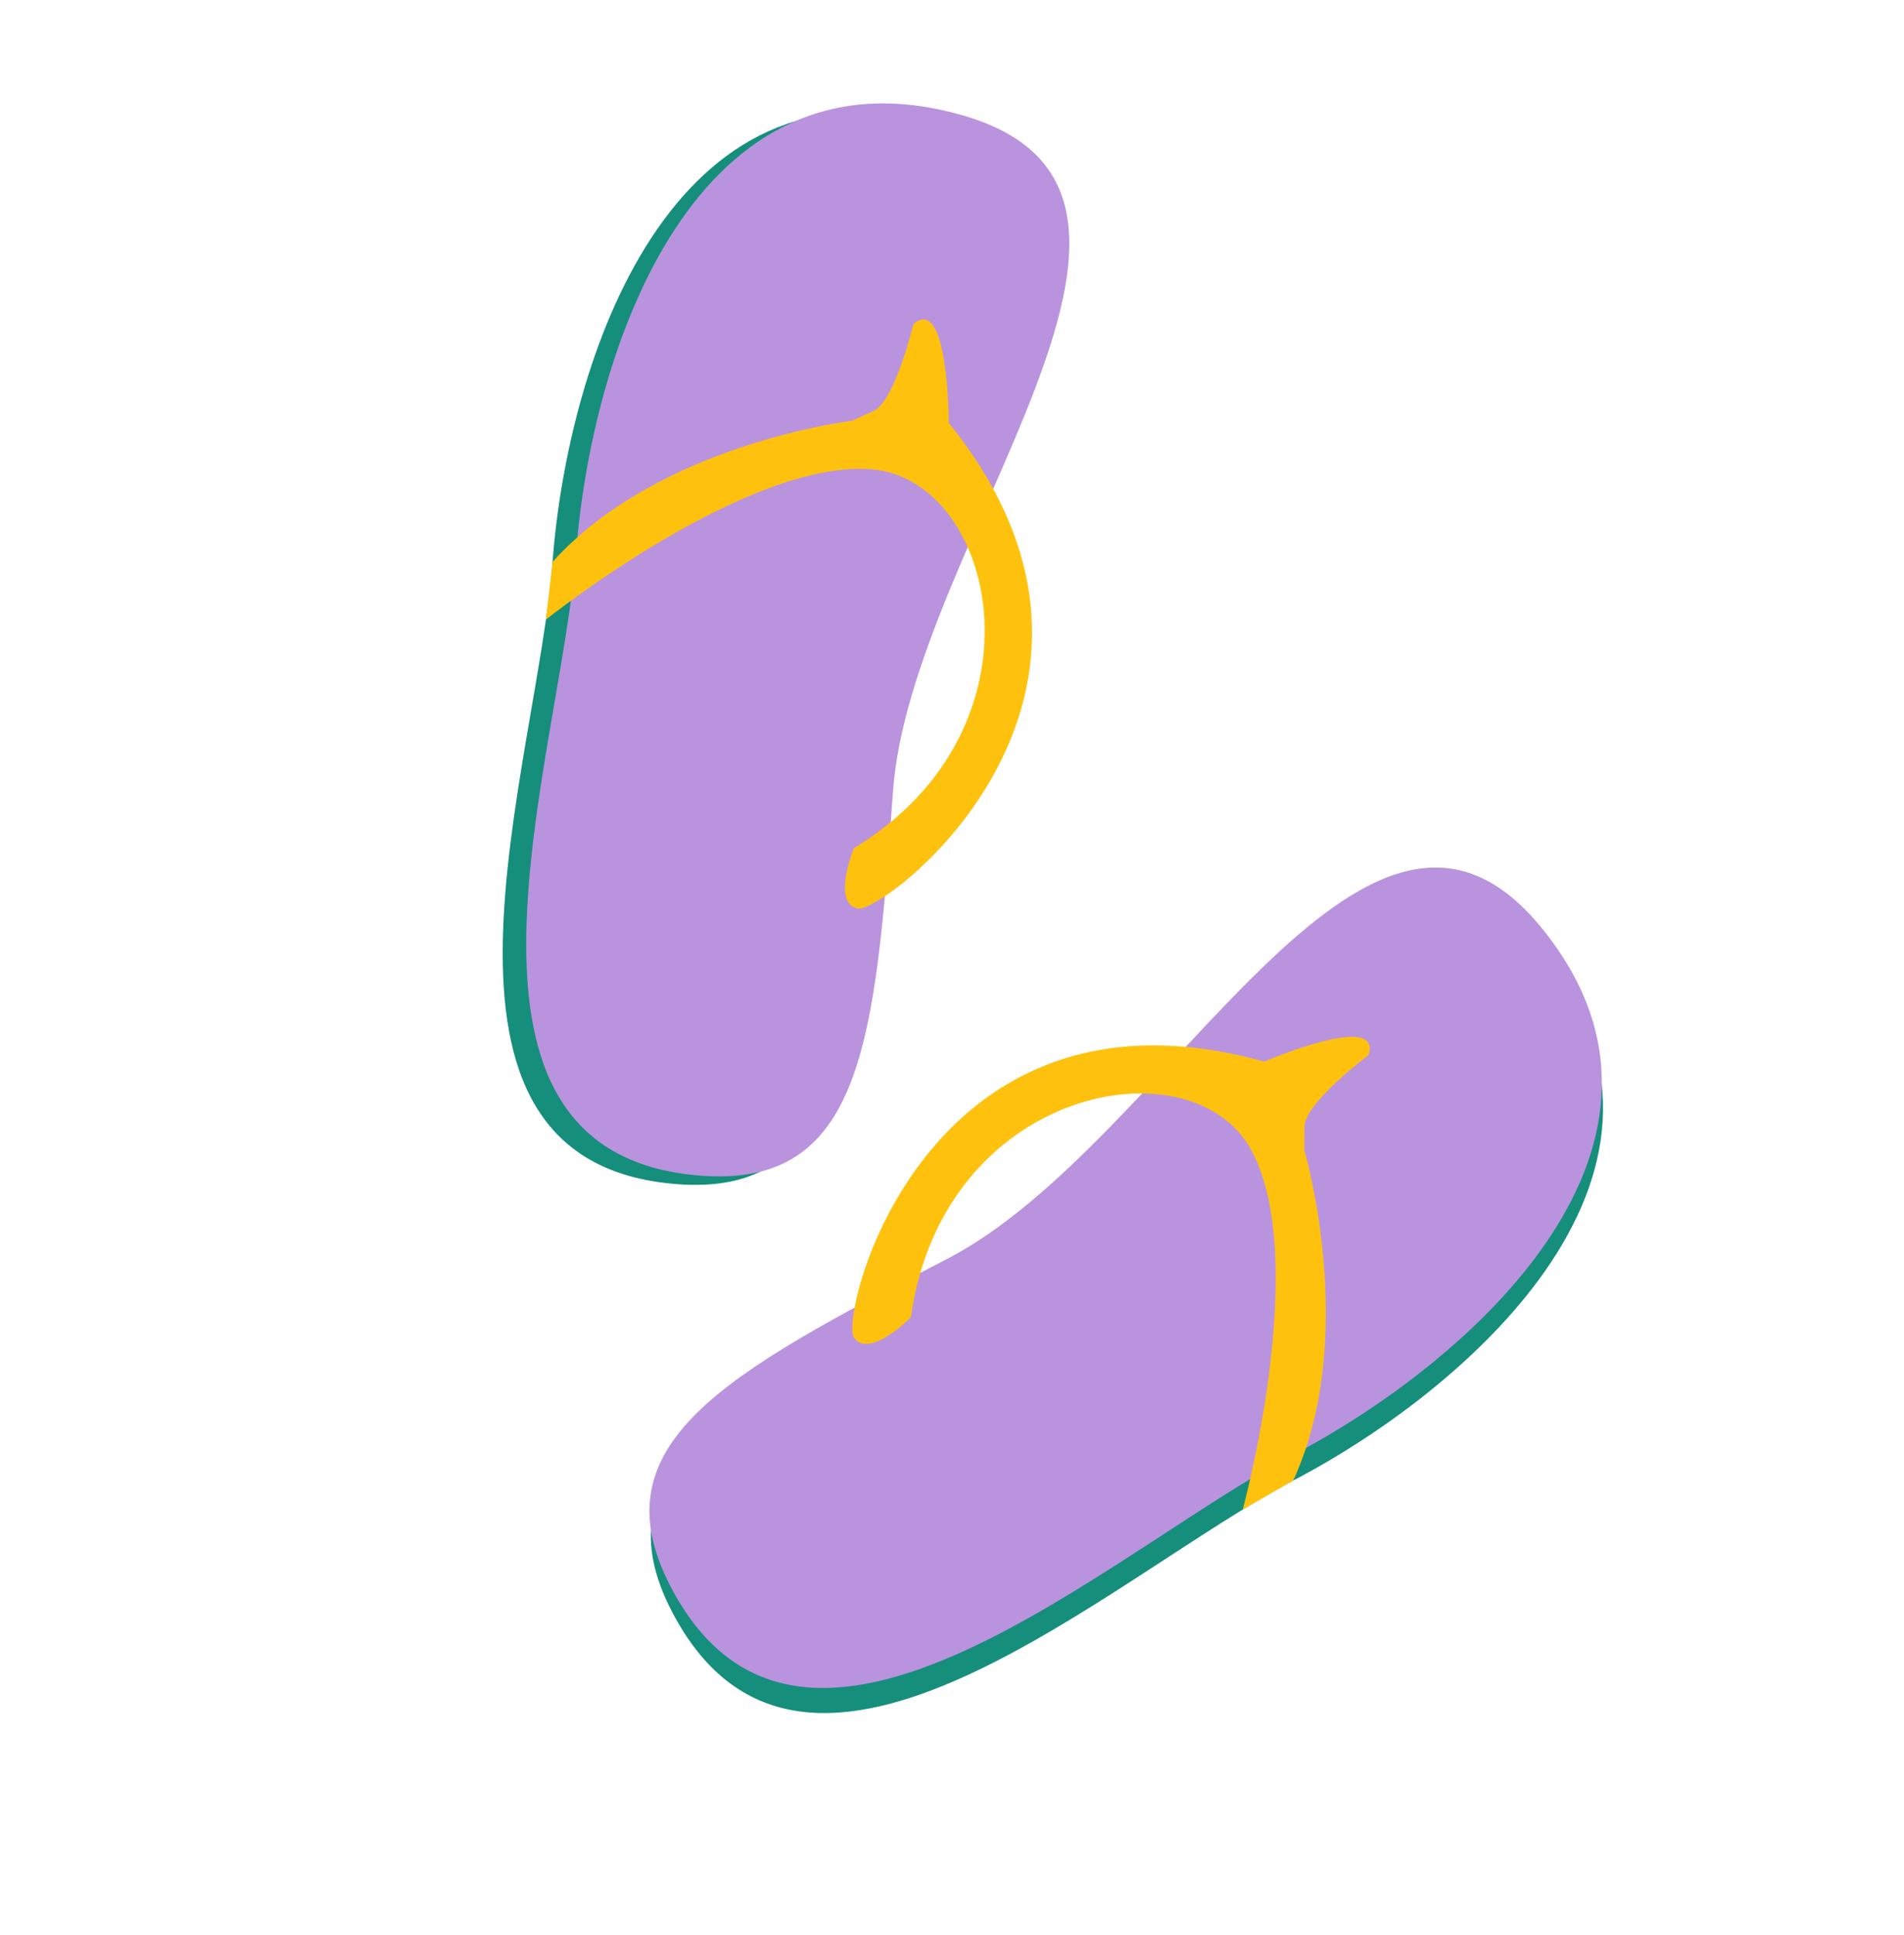 <svg width="443" height="450" viewBox="0 0 443 450" fill="none" xmlns="http://www.w3.org/2000/svg">
<path d="M300.888 344.386C258.807 366.396 187.345 433.544 156.522 375.217C138.816 341.648 168.933 325.46 220.712 298.65C272.492 271.838 317.582 171.345 358.728 221.372C399.875 271.399 342.966 322.374 300.888 344.386ZM218.612 28.846C156.361 10.904 132.107 83.356 128.561 130.712C125.018 178.07 91.644 270.277 157.375 275.424C195.195 278.403 198.142 244.331 202.276 186.175C206.41 128.019 280.821 46.845 218.612 28.846Z" fill="#168E7C"/>
<path d="M300.57 338.549C258.491 360.561 187.029 427.708 156.203 369.382C138.491 335.82 168.616 319.626 220.396 292.814C272.175 266.005 317.286 165.526 358.448 215.55C399.606 265.575 342.67 316.555 300.57 338.549ZM224.067 26.859C161.842 8.88 137.595 81.338 134.037 128.696C130.48 176.054 97.128 268.266 162.866 273.452C200.684 276.428 203.638 242.35 207.759 184.198C211.881 126.044 286.324 44.805 224.067 26.859Z" fill="#BA93DF"/>
<path d="M300.888 344.385L289.144 351.124C289.144 351.124 304.976 293.241 291.173 267.587C277.373 241.932 219.417 252.841 211.936 306.383C211.936 306.383 202.438 316.129 198.734 311.201C195.029 306.273 215.114 224.882 294.148 246.945C294.148 246.945 321.724 235.063 318.414 245.406C318.414 245.406 303.573 256.518 303.514 262.015L303.457 267.512C303.457 267.512 316.305 310.867 300.888 344.385ZM220.728 98.292C220.728 98.292 220.718 68.26 212.522 75.399C212.522 75.399 208.195 93.44 203.171 95.648L198.154 97.883C198.154 97.883 153.242 103.277 128.583 130.682L127.015 144.124C127.015 144.124 173.896 106.661 202.921 109.174C231.944 111.686 244.874 169.232 198.668 197.305C198.668 197.305 193.483 209.888 199.488 211.329C205.49 212.768 272.257 162.164 220.708 98.321L220.728 98.292Z" fill="#FEC20E"/>
</svg>
